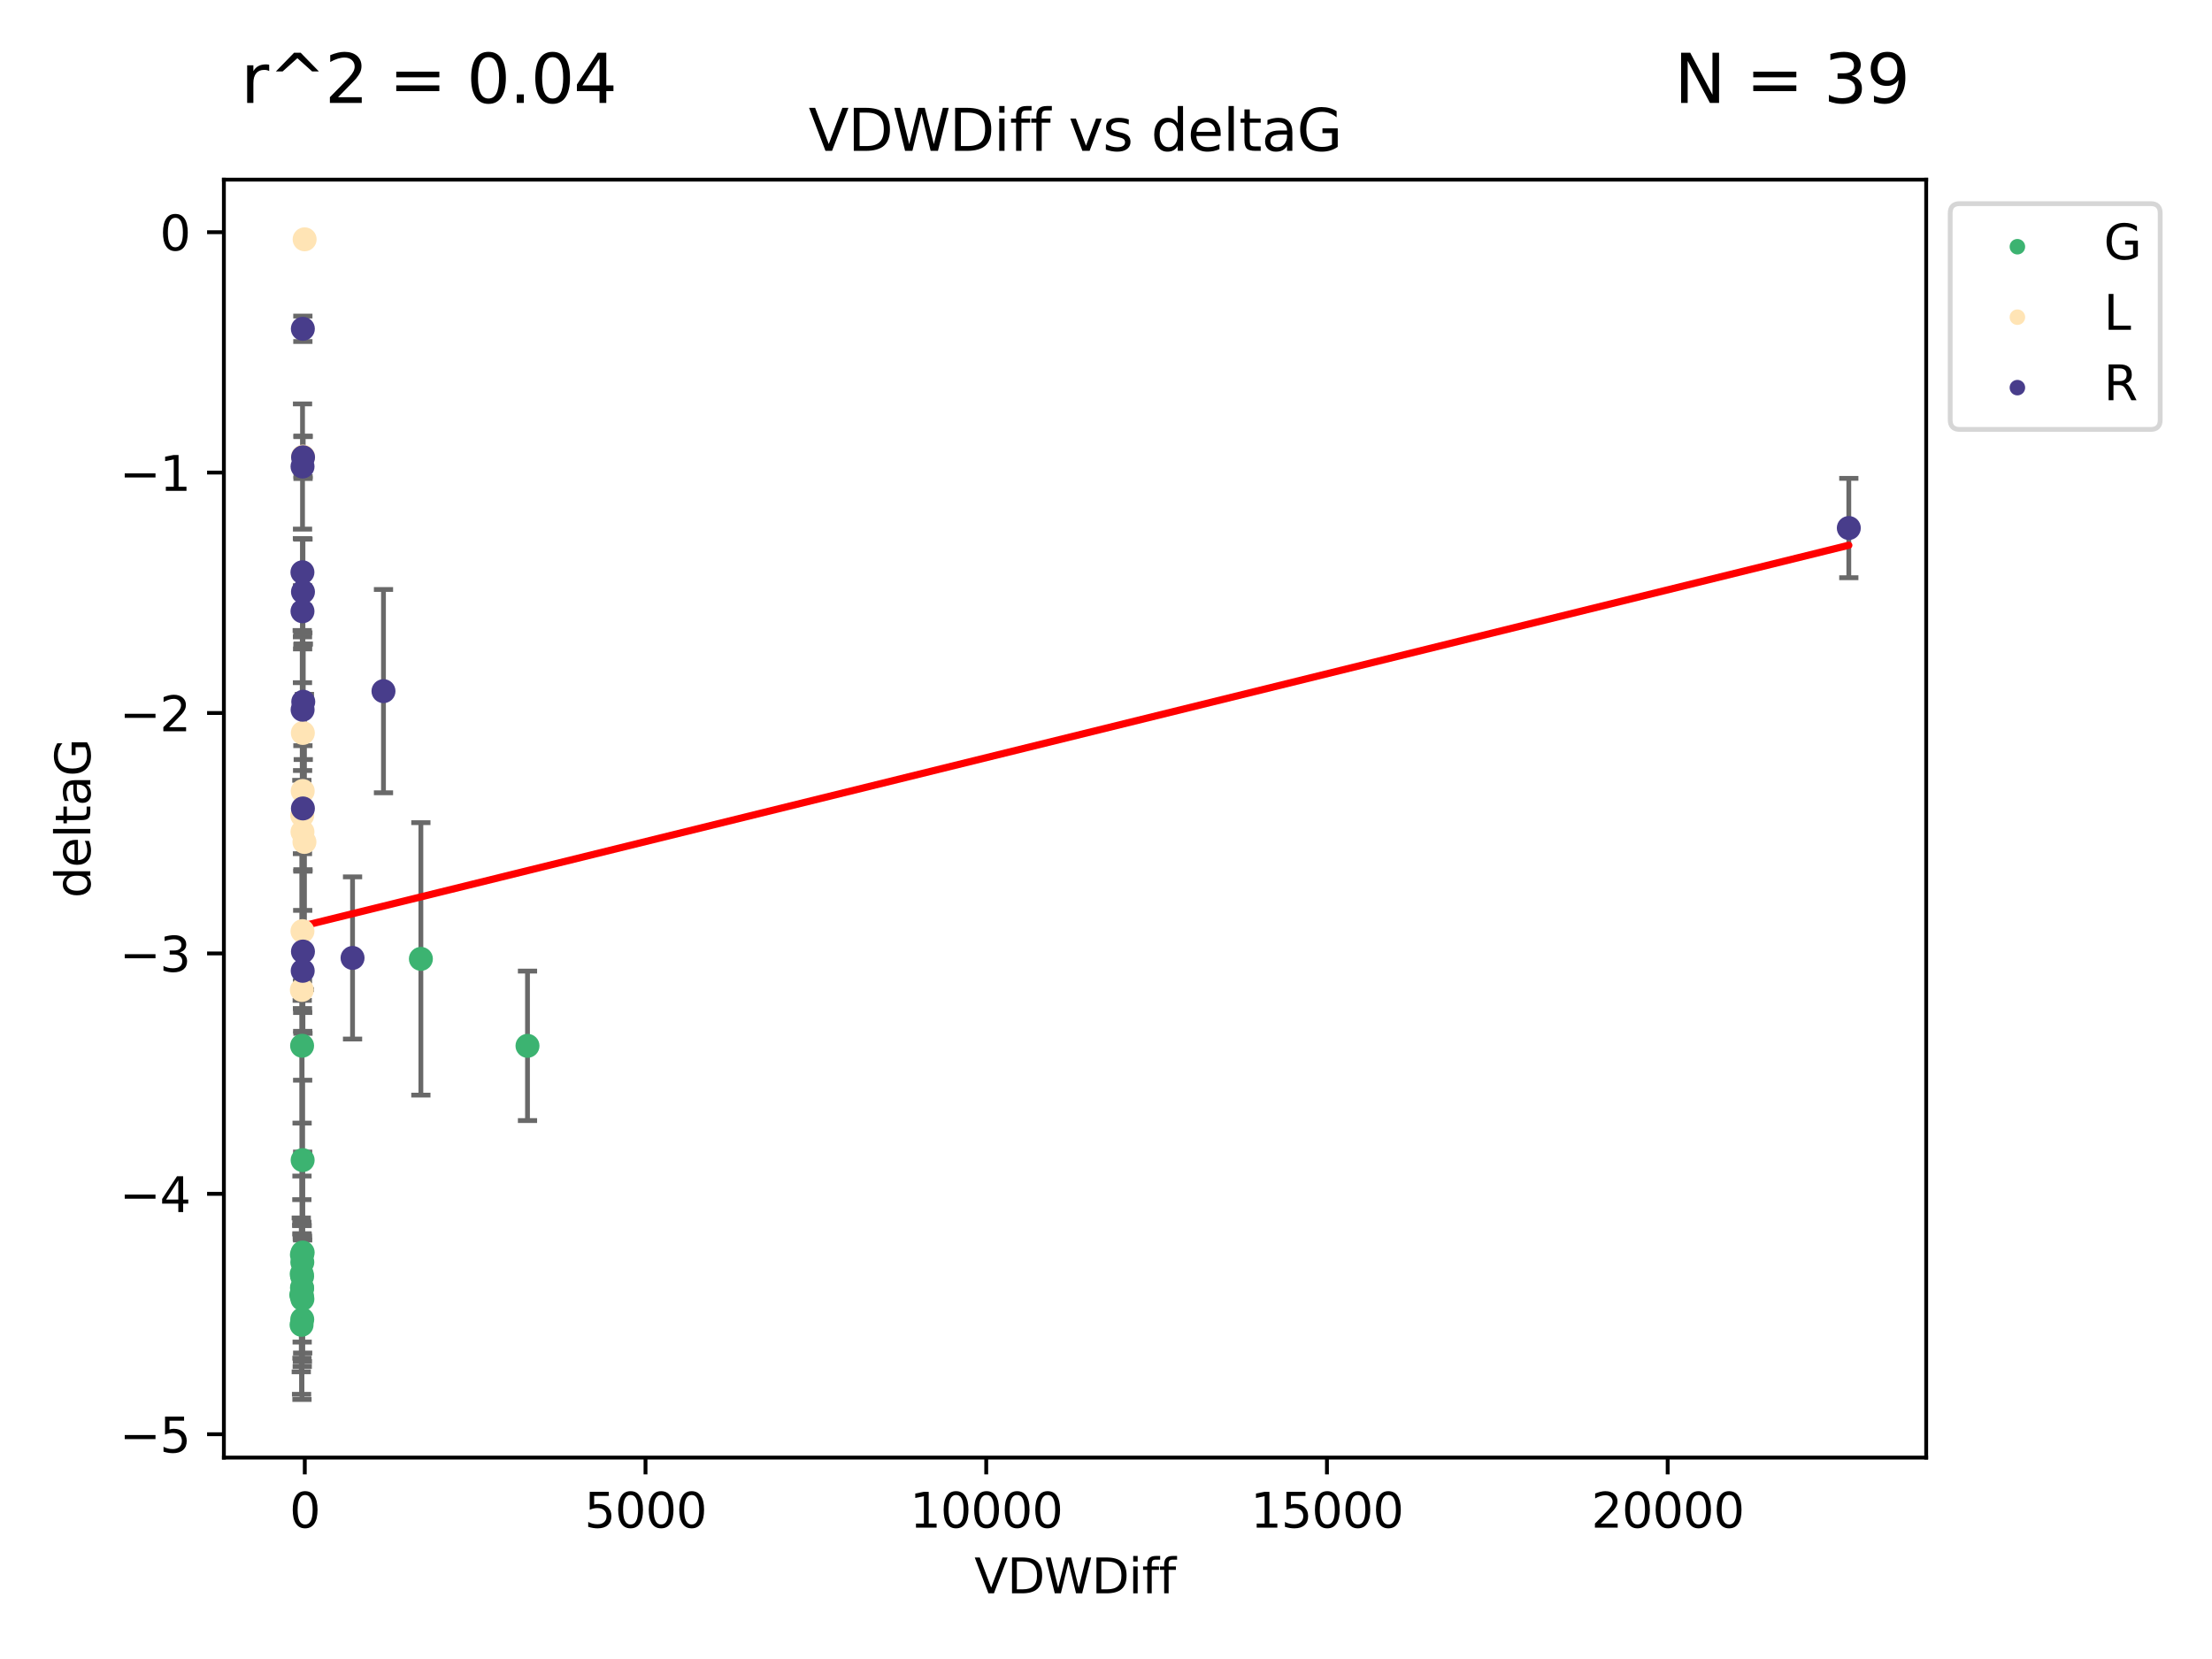 <?xml version="1.0" encoding="utf-8" standalone="no"?>
<!DOCTYPE svg PUBLIC "-//W3C//DTD SVG 1.1//EN"
  "http://www.w3.org/Graphics/SVG/1.1/DTD/svg11.dtd">
<svg xmlns:xlink="http://www.w3.org/1999/xlink" width="460.8pt" height="345.6pt" viewBox="0 0 460.8 345.6" xmlns="http://www.w3.org/2000/svg" version="1.1">
 <defs>
  <style type="text/css">*{stroke-linejoin: round; stroke-linecap: butt}</style>
 </defs>
 <g id="figure_1">
  <g id="patch_1">
   <path d="M 0 345.6 
L 460.8 345.6 
L 460.8 0 
L 0 0 
z
" style="fill: #ffffff"/>
  </g>
  <g id="axes_1">
   <g id="patch_2">
    <path d="M 46.64 303.64 
L 401.26 303.64 
L 401.26 37.423 
L 46.64 37.423 
z
" style="fill: #ffffff"/>
   </g>
   <g id="PathCollection_1">
    <defs>
     <path id="mf6051577f8" d="M 0 1.118 
C 0.297 1.118 0.581 1 0.791 0.791 
C 1 0.581 1.118 0.297 1.118 0 
C 1.118 -0.297 1 -0.581 0.791 -0.791 
C 0.581 -1 0.297 -1.118 0 -1.118 
C -0.297 -1.118 -0.581 -1 -0.791 -0.791 
C -1 -0.581 -1.118 -0.297 -1.118 0 
C -1.118 0.297 -1 0.581 -0.791 0.791 
C -0.581 1 -0.297 1.118 0 1.118 
z
" style="stroke: #3cb371"/>
    </defs>
    <g clip-path="url(#pb88ad252b6)">
     <use xlink:href="#mf6051577f8" x="62.978" y="262.942" style="fill: #3cb371; stroke: #3cb371"/>
     <use xlink:href="#mf6051577f8" x="62.759" y="269.745" style="fill: #3cb371; stroke: #3cb371"/>
     <use xlink:href="#mf6051577f8" x="62.964" y="274.853" style="fill: #3cb371; stroke: #3cb371"/>
     <use xlink:href="#mf6051577f8" x="62.892" y="261.386" style="fill: #3cb371; stroke: #3cb371"/>
     <use xlink:href="#mf6051577f8" x="62.82" y="275.983" style="fill: #3cb371; stroke: #3cb371"/>
     <use xlink:href="#mf6051577f8" x="62.938" y="265.875" style="fill: #3cb371; stroke: #3cb371"/>
     <use xlink:href="#mf6051577f8" x="62.932" y="217.848" style="fill: #3cb371; stroke: #3cb371"/>
     <use xlink:href="#mf6051577f8" x="109.888" y="217.867" style="fill: #3cb371; stroke: #3cb371"/>
     <use xlink:href="#mf6051577f8" x="62.903" y="269.963" style="fill: #3cb371; stroke: #3cb371"/>
     <use xlink:href="#mf6051577f8" x="62.907" y="268.265" style="fill: #3cb371; stroke: #3cb371"/>
     <use xlink:href="#mf6051577f8" x="62.849" y="265.39" style="fill: #3cb371; stroke: #3cb371"/>
     <use xlink:href="#mf6051577f8" x="62.946" y="268.376" style="fill: #3cb371; stroke: #3cb371"/>
     <use xlink:href="#mf6051577f8" x="62.995" y="270.602" style="fill: #3cb371; stroke: #3cb371"/>
     <use xlink:href="#mf6051577f8" x="63.051" y="260.927" style="fill: #3cb371; stroke: #3cb371"/>
     <use xlink:href="#mf6051577f8" x="63.046" y="241.672" style="fill: #3cb371; stroke: #3cb371"/>
     <use xlink:href="#mf6051577f8" x="87.677" y="199.751" style="fill: #3cb371; stroke: #3cb371"/>
    </g>
   </g>
   <g id="PathCollection_2">
    <defs>
     <path id="m0cbd81ec9c" d="M 0 1.118 
C 0.297 1.118 0.581 1 0.791 0.791 
C 1 0.581 1.118 0.297 1.118 0 
C 1.118 -0.297 1 -0.581 0.791 -0.791 
C 0.581 -1 0.297 -1.118 0 -1.118 
C -0.297 -1.118 -0.581 -1 -0.791 -0.791 
C -1 -0.581 -1.118 -0.297 -1.118 0 
C -1.118 0.297 -1 0.581 -0.791 0.791 
C -0.581 1 -0.297 1.118 0 1.118 
z
" style="stroke: #ffe4b5"/>
    </defs>
    <g clip-path="url(#pb88ad252b6)">
     <use xlink:href="#m0cbd81ec9c" x="63.46" y="49.855" style="fill: #ffe4b5; stroke: #ffe4b5"/>
     <use xlink:href="#m0cbd81ec9c" x="63.011" y="173.291" style="fill: #ffe4b5; stroke: #ffe4b5"/>
     <use xlink:href="#m0cbd81ec9c" x="63.421" y="175.393" style="fill: #ffe4b5; stroke: #ffe4b5"/>
     <use xlink:href="#m0cbd81ec9c" x="63.132" y="95.117" style="fill: #ffe4b5; stroke: #ffe4b5"/>
     <use xlink:href="#m0cbd81ec9c" x="62.96" y="169.87" style="fill: #ffe4b5; stroke: #ffe4b5"/>
     <use xlink:href="#m0cbd81ec9c" x="63.008" y="193.968" style="fill: #ffe4b5; stroke: #ffe4b5"/>
     <use xlink:href="#m0cbd81ec9c" x="63.059" y="164.783" style="fill: #ffe4b5; stroke: #ffe4b5"/>
     <use xlink:href="#m0cbd81ec9c" x="62.881" y="206.225" style="fill: #ffe4b5; stroke: #ffe4b5"/>
     <use xlink:href="#m0cbd81ec9c" x="63.088" y="152.689" style="fill: #ffe4b5; stroke: #ffe4b5"/>
    </g>
   </g>
   <g id="PathCollection_3">
    <defs>
     <path id="m4d816ff226" d="M 0 1.118 
C 0.297 1.118 0.581 1 0.791 0.791 
C 1 0.581 1.118 0.297 1.118 0 
C 1.118 -0.297 1 -0.581 0.791 -0.791 
C 0.581 -1 0.297 -1.118 0 -1.118 
C -0.297 -1.118 -0.581 -1 -0.791 -0.791 
C -1 -0.581 -1.118 -0.297 -1.118 0 
C -1.118 0.297 -1 0.581 -0.791 0.791 
C -0.581 1 -0.297 1.118 0 1.118 
z
" style="stroke: #483d8b"/>
    </defs>
    <g clip-path="url(#pb88ad252b6)">
     <use xlink:href="#m4d816ff226" x="63.09" y="68.494" style="fill: #483d8b; stroke: #483d8b"/>
     <use xlink:href="#m4d816ff226" x="73.443" y="199.557" style="fill: #483d8b; stroke: #483d8b"/>
     <use xlink:href="#m4d816ff226" x="63.002" y="119.211" style="fill: #483d8b; stroke: #483d8b"/>
     <use xlink:href="#m4d816ff226" x="385.141" y="109.996" style="fill: #483d8b; stroke: #483d8b"/>
     <use xlink:href="#m4d816ff226" x="63.038" y="147.849" style="fill: #483d8b; stroke: #483d8b"/>
     <use xlink:href="#m4d816ff226" x="63.11" y="198.223" style="fill: #483d8b; stroke: #483d8b"/>
     <use xlink:href="#m4d816ff226" x="63.013" y="127.338" style="fill: #483d8b; stroke: #483d8b"/>
     <use xlink:href="#m4d816ff226" x="63.1" y="168.413" style="fill: #483d8b; stroke: #483d8b"/>
     <use xlink:href="#m4d816ff226" x="63.022" y="97.185" style="fill: #483d8b; stroke: #483d8b"/>
     <use xlink:href="#m4d816ff226" x="63.131" y="95.262" style="fill: #483d8b; stroke: #483d8b"/>
     <use xlink:href="#m4d816ff226" x="63.114" y="123.289" style="fill: #483d8b; stroke: #483d8b"/>
     <use xlink:href="#m4d816ff226" x="63.175" y="146.187" style="fill: #483d8b; stroke: #483d8b"/>
     <use xlink:href="#m4d816ff226" x="79.887" y="143.976" style="fill: #483d8b; stroke: #483d8b"/>
     <use xlink:href="#m4d816ff226" x="63.058" y="202.239" style="fill: #483d8b; stroke: #483d8b"/>
    </g>
   </g>
   <g id="matplotlib.axis_1">
    <g id="xtick_1">
     <g id="line2d_1">
      <defs>
       <path id="mfb86e8e2de" d="M 0 0 
L 0 3.5 
" style="stroke: #000000; stroke-width: 0.8"/>
      </defs>
      <g>
       <use xlink:href="#mfb86e8e2de" x="63.492" y="303.64" style="stroke: #000000; stroke-width: 0.8"/>
      </g>
     </g>
     <g id="text_1">
      <!-- 0 -->
      <g transform="translate(60.31 318.238)scale(0.1 -0.1)">
       <defs>
        <path id="DejaVuSans-30" d="M 2034 4250 
Q 1547 4250 1301 3770 
Q 1056 3291 1056 2328 
Q 1056 1369 1301 889 
Q 1547 409 2034 409 
Q 2525 409 2770 889 
Q 3016 1369 3016 2328 
Q 3016 3291 2770 3770 
Q 2525 4250 2034 4250 
z
M 2034 4750 
Q 2819 4750 3233 4129 
Q 3647 3509 3647 2328 
Q 3647 1150 3233 529 
Q 2819 -91 2034 -91 
Q 1250 -91 836 529 
Q 422 1150 422 2328 
Q 422 3509 836 4129 
Q 1250 4750 2034 4750 
z
" transform="scale(0.016)"/>
       </defs>
       <use xlink:href="#DejaVuSans-30"/>
      </g>
     </g>
    </g>
    <g id="xtick_2">
     <g id="line2d_2">
      <g>
       <use xlink:href="#mfb86e8e2de" x="134.471" y="303.64" style="stroke: #000000; stroke-width: 0.8"/>
      </g>
     </g>
     <g id="text_2">
      <!-- 5000 -->
      <g transform="translate(121.746 318.238)scale(0.1 -0.1)">
       <defs>
        <path id="DejaVuSans-35" d="M 691 4666 
L 3169 4666 
L 3169 4134 
L 1269 4134 
L 1269 2991 
Q 1406 3038 1543 3061 
Q 1681 3084 1819 3084 
Q 2600 3084 3056 2656 
Q 3513 2228 3513 1497 
Q 3513 744 3044 326 
Q 2575 -91 1722 -91 
Q 1428 -91 1123 -41 
Q 819 9 494 109 
L 494 744 
Q 775 591 1075 516 
Q 1375 441 1709 441 
Q 2250 441 2565 725 
Q 2881 1009 2881 1497 
Q 2881 1984 2565 2268 
Q 2250 2553 1709 2553 
Q 1456 2553 1204 2497 
Q 953 2441 691 2322 
L 691 4666 
z
" transform="scale(0.016)"/>
       </defs>
       <use xlink:href="#DejaVuSans-35"/>
       <use xlink:href="#DejaVuSans-30" x="63.623"/>
       <use xlink:href="#DejaVuSans-30" x="127.246"/>
       <use xlink:href="#DejaVuSans-30" x="190.869"/>
      </g>
     </g>
    </g>
    <g id="xtick_3">
     <g id="line2d_3">
      <g>
       <use xlink:href="#mfb86e8e2de" x="205.45" y="303.64" style="stroke: #000000; stroke-width: 0.8"/>
      </g>
     </g>
     <g id="text_3">
      <!-- 10000 -->
      <g transform="translate(189.544 318.238)scale(0.1 -0.1)">
       <defs>
        <path id="DejaVuSans-31" d="M 794 531 
L 1825 531 
L 1825 4091 
L 703 3866 
L 703 4441 
L 1819 4666 
L 2450 4666 
L 2450 531 
L 3481 531 
L 3481 0 
L 794 0 
L 794 531 
z
" transform="scale(0.016)"/>
       </defs>
       <use xlink:href="#DejaVuSans-31"/>
       <use xlink:href="#DejaVuSans-30" x="63.623"/>
       <use xlink:href="#DejaVuSans-30" x="127.246"/>
       <use xlink:href="#DejaVuSans-30" x="190.869"/>
       <use xlink:href="#DejaVuSans-30" x="254.492"/>
      </g>
     </g>
    </g>
    <g id="xtick_4">
     <g id="line2d_4">
      <g>
       <use xlink:href="#mfb86e8e2de" x="276.429" y="303.64" style="stroke: #000000; stroke-width: 0.8"/>
      </g>
     </g>
     <g id="text_4">
      <!-- 15000 -->
      <g transform="translate(260.523 318.238)scale(0.1 -0.1)">
       <use xlink:href="#DejaVuSans-31"/>
       <use xlink:href="#DejaVuSans-35" x="63.623"/>
       <use xlink:href="#DejaVuSans-30" x="127.246"/>
       <use xlink:href="#DejaVuSans-30" x="190.869"/>
       <use xlink:href="#DejaVuSans-30" x="254.492"/>
      </g>
     </g>
    </g>
    <g id="xtick_5">
     <g id="line2d_5">
      <g>
       <use xlink:href="#mfb86e8e2de" x="347.409" y="303.64" style="stroke: #000000; stroke-width: 0.8"/>
      </g>
     </g>
     <g id="text_5">
      <!-- 20000 -->
      <g transform="translate(331.502 318.238)scale(0.1 -0.1)">
       <defs>
        <path id="DejaVuSans-32" d="M 1228 531 
L 3431 531 
L 3431 0 
L 469 0 
L 469 531 
Q 828 903 1448 1529 
Q 2069 2156 2228 2338 
Q 2531 2678 2651 2914 
Q 2772 3150 2772 3378 
Q 2772 3750 2511 3984 
Q 2250 4219 1831 4219 
Q 1534 4219 1204 4116 
Q 875 4013 500 3803 
L 500 4441 
Q 881 4594 1212 4672 
Q 1544 4750 1819 4750 
Q 2544 4750 2975 4387 
Q 3406 4025 3406 3419 
Q 3406 3131 3298 2873 
Q 3191 2616 2906 2266 
Q 2828 2175 2409 1742 
Q 1991 1309 1228 531 
z
" transform="scale(0.016)"/>
       </defs>
       <use xlink:href="#DejaVuSans-32"/>
       <use xlink:href="#DejaVuSans-30" x="63.623"/>
       <use xlink:href="#DejaVuSans-30" x="127.246"/>
       <use xlink:href="#DejaVuSans-30" x="190.869"/>
       <use xlink:href="#DejaVuSans-30" x="254.492"/>
      </g>
     </g>
    </g>
    <g id="text_6">
     <!-- VDWDiff -->
     <g transform="translate(202.977 331.917)scale(0.1 -0.1)">
      <defs>
       <path id="DejaVuSans-56" d="M 1831 0 
L 50 4666 
L 709 4666 
L 2188 738 
L 3669 4666 
L 4325 4666 
L 2547 0 
L 1831 0 
z
" transform="scale(0.016)"/>
       <path id="DejaVuSans-44" d="M 1259 4147 
L 1259 519 
L 2022 519 
Q 2988 519 3436 956 
Q 3884 1394 3884 2338 
Q 3884 3275 3436 3711 
Q 2988 4147 2022 4147 
L 1259 4147 
z
M 628 4666 
L 1925 4666 
Q 3281 4666 3915 4102 
Q 4550 3538 4550 2338 
Q 4550 1131 3912 565 
Q 3275 0 1925 0 
L 628 0 
L 628 4666 
z
" transform="scale(0.016)"/>
       <path id="DejaVuSans-57" d="M 213 4666 
L 850 4666 
L 1831 722 
L 2809 4666 
L 3519 4666 
L 4500 722 
L 5478 4666 
L 6119 4666 
L 4947 0 
L 4153 0 
L 3169 4050 
L 2175 0 
L 1381 0 
L 213 4666 
z
" transform="scale(0.016)"/>
       <path id="DejaVuSans-69" d="M 603 3500 
L 1178 3500 
L 1178 0 
L 603 0 
L 603 3500 
z
M 603 4863 
L 1178 4863 
L 1178 4134 
L 603 4134 
L 603 4863 
z
" transform="scale(0.016)"/>
       <path id="DejaVuSans-66" d="M 2375 4863 
L 2375 4384 
L 1825 4384 
Q 1516 4384 1395 4259 
Q 1275 4134 1275 3809 
L 1275 3500 
L 2222 3500 
L 2222 3053 
L 1275 3053 
L 1275 0 
L 697 0 
L 697 3053 
L 147 3053 
L 147 3500 
L 697 3500 
L 697 3744 
Q 697 4328 969 4595 
Q 1241 4863 1831 4863 
L 2375 4863 
z
" transform="scale(0.016)"/>
      </defs>
      <use xlink:href="#DejaVuSans-56"/>
      <use xlink:href="#DejaVuSans-44" x="68.408"/>
      <use xlink:href="#DejaVuSans-57" x="145.41"/>
      <use xlink:href="#DejaVuSans-44" x="244.287"/>
      <use xlink:href="#DejaVuSans-69" x="321.289"/>
      <use xlink:href="#DejaVuSans-66" x="349.072"/>
      <use xlink:href="#DejaVuSans-66" x="384.277"/>
     </g>
    </g>
   </g>
   <g id="matplotlib.axis_2">
    <g id="ytick_1">
     <g id="line2d_6">
      <defs>
       <path id="mb06d34b940" d="M 0 0 
L -3.5 0 
" style="stroke: #000000; stroke-width: 0.8"/>
      </defs>
      <g>
       <use xlink:href="#mb06d34b940" x="46.64" y="298.778" style="stroke: #000000; stroke-width: 0.8"/>
      </g>
     </g>
     <g id="text_7">
      <!-- −5 -->
      <g transform="translate(24.898 302.577)scale(0.1 -0.1)">
       <defs>
        <path id="DejaVuSans-2212" d="M 678 2272 
L 4684 2272 
L 4684 1741 
L 678 1741 
L 678 2272 
z
" transform="scale(0.016)"/>
       </defs>
       <use xlink:href="#DejaVuSans-2212"/>
       <use xlink:href="#DejaVuSans-35" x="83.789"/>
      </g>
     </g>
    </g>
    <g id="ytick_2">
     <g id="line2d_7">
      <g>
       <use xlink:href="#mb06d34b940" x="46.64" y="248.696" style="stroke: #000000; stroke-width: 0.8"/>
      </g>
     </g>
     <g id="text_8">
      <!-- −4 -->
      <g transform="translate(24.898 252.495)scale(0.1 -0.1)">
       <defs>
        <path id="DejaVuSans-34" d="M 2419 4116 
L 825 1625 
L 2419 1625 
L 2419 4116 
z
M 2253 4666 
L 3047 4666 
L 3047 1625 
L 3713 1625 
L 3713 1100 
L 3047 1100 
L 3047 0 
L 2419 0 
L 2419 1100 
L 313 1100 
L 313 1709 
L 2253 4666 
z
" transform="scale(0.016)"/>
       </defs>
       <use xlink:href="#DejaVuSans-2212"/>
       <use xlink:href="#DejaVuSans-34" x="83.789"/>
      </g>
     </g>
    </g>
    <g id="ytick_3">
     <g id="line2d_8">
      <g>
       <use xlink:href="#mb06d34b940" x="46.64" y="198.614" style="stroke: #000000; stroke-width: 0.8"/>
      </g>
     </g>
     <g id="text_9">
      <!-- −3 -->
      <g transform="translate(24.898 202.413)scale(0.1 -0.1)">
       <defs>
        <path id="DejaVuSans-33" d="M 2597 2516 
Q 3050 2419 3304 2112 
Q 3559 1806 3559 1356 
Q 3559 666 3084 287 
Q 2609 -91 1734 -91 
Q 1441 -91 1130 -33 
Q 819 25 488 141 
L 488 750 
Q 750 597 1062 519 
Q 1375 441 1716 441 
Q 2309 441 2620 675 
Q 2931 909 2931 1356 
Q 2931 1769 2642 2001 
Q 2353 2234 1838 2234 
L 1294 2234 
L 1294 2753 
L 1863 2753 
Q 2328 2753 2575 2939 
Q 2822 3125 2822 3475 
Q 2822 3834 2567 4026 
Q 2313 4219 1838 4219 
Q 1578 4219 1281 4162 
Q 984 4106 628 3988 
L 628 4550 
Q 988 4650 1302 4700 
Q 1616 4750 1894 4750 
Q 2613 4750 3031 4423 
Q 3450 4097 3450 3541 
Q 3450 3153 3228 2886 
Q 3006 2619 2597 2516 
z
" transform="scale(0.016)"/>
       </defs>
       <use xlink:href="#DejaVuSans-2212"/>
       <use xlink:href="#DejaVuSans-33" x="83.789"/>
      </g>
     </g>
    </g>
    <g id="ytick_4">
     <g id="line2d_9">
      <g>
       <use xlink:href="#mb06d34b940" x="46.64" y="148.532" style="stroke: #000000; stroke-width: 0.8"/>
      </g>
     </g>
     <g id="text_10">
      <!-- −2 -->
      <g transform="translate(24.898 152.331)scale(0.1 -0.1)">
       <use xlink:href="#DejaVuSans-2212"/>
       <use xlink:href="#DejaVuSans-32" x="83.789"/>
      </g>
     </g>
    </g>
    <g id="ytick_5">
     <g id="line2d_10">
      <g>
       <use xlink:href="#mb06d34b940" x="46.64" y="98.45" style="stroke: #000000; stroke-width: 0.8"/>
      </g>
     </g>
     <g id="text_11">
      <!-- −1 -->
      <g transform="translate(24.898 102.25)scale(0.1 -0.1)">
       <use xlink:href="#DejaVuSans-2212"/>
       <use xlink:href="#DejaVuSans-31" x="83.789"/>
      </g>
     </g>
    </g>
    <g id="ytick_6">
     <g id="line2d_11">
      <g>
       <use xlink:href="#mb06d34b940" x="46.64" y="48.369" style="stroke: #000000; stroke-width: 0.8"/>
      </g>
     </g>
     <g id="text_12">
      <!-- 0 -->
      <g transform="translate(33.278 52.168)scale(0.1 -0.1)">
       <use xlink:href="#DejaVuSans-30"/>
      </g>
     </g>
    </g>
    <g id="text_13">
     <!-- deltaG -->
     <g transform="translate(18.818 187.07)rotate(-90)scale(0.1 -0.1)">
      <defs>
       <path id="DejaVuSans-64" d="M 2906 2969 
L 2906 4863 
L 3481 4863 
L 3481 0 
L 2906 0 
L 2906 525 
Q 2725 213 2448 61 
Q 2172 -91 1784 -91 
Q 1150 -91 751 415 
Q 353 922 353 1747 
Q 353 2572 751 3078 
Q 1150 3584 1784 3584 
Q 2172 3584 2448 3432 
Q 2725 3281 2906 2969 
z
M 947 1747 
Q 947 1113 1208 752 
Q 1469 391 1925 391 
Q 2381 391 2643 752 
Q 2906 1113 2906 1747 
Q 2906 2381 2643 2742 
Q 2381 3103 1925 3103 
Q 1469 3103 1208 2742 
Q 947 2381 947 1747 
z
" transform="scale(0.016)"/>
       <path id="DejaVuSans-65" d="M 3597 1894 
L 3597 1613 
L 953 1613 
Q 991 1019 1311 708 
Q 1631 397 2203 397 
Q 2534 397 2845 478 
Q 3156 559 3463 722 
L 3463 178 
Q 3153 47 2828 -22 
Q 2503 -91 2169 -91 
Q 1331 -91 842 396 
Q 353 884 353 1716 
Q 353 2575 817 3079 
Q 1281 3584 2069 3584 
Q 2775 3584 3186 3129 
Q 3597 2675 3597 1894 
z
M 3022 2063 
Q 3016 2534 2758 2815 
Q 2500 3097 2075 3097 
Q 1594 3097 1305 2825 
Q 1016 2553 972 2059 
L 3022 2063 
z
" transform="scale(0.016)"/>
       <path id="DejaVuSans-6c" d="M 603 4863 
L 1178 4863 
L 1178 0 
L 603 0 
L 603 4863 
z
" transform="scale(0.016)"/>
       <path id="DejaVuSans-74" d="M 1172 4494 
L 1172 3500 
L 2356 3500 
L 2356 3053 
L 1172 3053 
L 1172 1153 
Q 1172 725 1289 603 
Q 1406 481 1766 481 
L 2356 481 
L 2356 0 
L 1766 0 
Q 1100 0 847 248 
Q 594 497 594 1153 
L 594 3053 
L 172 3053 
L 172 3500 
L 594 3500 
L 594 4494 
L 1172 4494 
z
" transform="scale(0.016)"/>
       <path id="DejaVuSans-61" d="M 2194 1759 
Q 1497 1759 1228 1600 
Q 959 1441 959 1056 
Q 959 750 1161 570 
Q 1363 391 1709 391 
Q 2188 391 2477 730 
Q 2766 1069 2766 1631 
L 2766 1759 
L 2194 1759 
z
M 3341 1997 
L 3341 0 
L 2766 0 
L 2766 531 
Q 2569 213 2275 61 
Q 1981 -91 1556 -91 
Q 1019 -91 701 211 
Q 384 513 384 1019 
Q 384 1609 779 1909 
Q 1175 2209 1959 2209 
L 2766 2209 
L 2766 2266 
Q 2766 2663 2505 2880 
Q 2244 3097 1772 3097 
Q 1472 3097 1187 3025 
Q 903 2953 641 2809 
L 641 3341 
Q 956 3463 1253 3523 
Q 1550 3584 1831 3584 
Q 2591 3584 2966 3190 
Q 3341 2797 3341 1997 
z
" transform="scale(0.016)"/>
       <path id="DejaVuSans-47" d="M 3809 666 
L 3809 1919 
L 2778 1919 
L 2778 2438 
L 4434 2438 
L 4434 434 
Q 4069 175 3628 42 
Q 3188 -91 2688 -91 
Q 1594 -91 976 548 
Q 359 1188 359 2328 
Q 359 3472 976 4111 
Q 1594 4750 2688 4750 
Q 3144 4750 3555 4637 
Q 3966 4525 4313 4306 
L 4313 3634 
Q 3963 3931 3569 4081 
Q 3175 4231 2741 4231 
Q 1884 4231 1454 3753 
Q 1025 3275 1025 2328 
Q 1025 1384 1454 906 
Q 1884 428 2741 428 
Q 3075 428 3337 486 
Q 3600 544 3809 666 
z
" transform="scale(0.016)"/>
      </defs>
      <use xlink:href="#DejaVuSans-64"/>
      <use xlink:href="#DejaVuSans-65" x="63.477"/>
      <use xlink:href="#DejaVuSans-6c" x="125"/>
      <use xlink:href="#DejaVuSans-74" x="152.783"/>
      <use xlink:href="#DejaVuSans-61" x="191.992"/>
      <use xlink:href="#DejaVuSans-47" x="253.271"/>
     </g>
    </g>
   </g>
   <g id="LineCollection_1">
    <path d="M 62.978 267.803 
L 62.978 258.081 
" clip-path="url(#pb88ad252b6)" style="fill: none; stroke: #696969"/>
    <path d="M 62.759 285.772 
L 62.759 253.717 
" clip-path="url(#pb88ad252b6)" style="fill: none; stroke: #696969"/>
    <path d="M 62.964 284.671 
L 62.964 265.034 
" clip-path="url(#pb88ad252b6)" style="fill: none; stroke: #696969"/>
    <path d="M 62.892 268.159 
L 62.892 254.612 
" clip-path="url(#pb88ad252b6)" style="fill: none; stroke: #696969"/>
    <path d="M 62.82 290.457 
L 62.82 261.508 
" clip-path="url(#pb88ad252b6)" style="fill: none; stroke: #696969"/>
    <path d="M 62.938 276.451 
L 62.938 255.298 
" clip-path="url(#pb88ad252b6)" style="fill: none; stroke: #696969"/>
    <path d="M 62.932 233.957 
L 62.932 201.738 
" clip-path="url(#pb88ad252b6)" style="fill: none; stroke: #696969"/>
    <path d="M 109.888 233.436 
L 109.888 202.299 
" clip-path="url(#pb88ad252b6)" style="fill: none; stroke: #696969"/>
    <path d="M 62.903 282.931 
L 62.903 256.995 
" clip-path="url(#pb88ad252b6)" style="fill: none; stroke: #696969"/>
    <path d="M 62.907 291.539 
L 62.907 244.991 
" clip-path="url(#pb88ad252b6)" style="fill: none; stroke: #696969"/>
    <path d="M 62.849 275.488 
L 62.849 255.291 
" clip-path="url(#pb88ad252b6)" style="fill: none; stroke: #696969"/>
    <path d="M 62.946 279.577 
L 62.946 257.175 
" clip-path="url(#pb88ad252b6)" style="fill: none; stroke: #696969"/>
    <path d="M 62.995 283.639 
L 62.995 257.565 
" clip-path="url(#pb88ad252b6)" style="fill: none; stroke: #696969"/>
    <path d="M 63.051 281.863 
L 63.051 239.991 
" clip-path="url(#pb88ad252b6)" style="fill: none; stroke: #696969"/>
    <path d="M 63.046 258.324 
L 63.046 225.021 
" clip-path="url(#pb88ad252b6)" style="fill: none; stroke: #696969"/>
    <path d="M 87.677 228.129 
L 87.677 171.374 
" clip-path="url(#pb88ad252b6)" style="fill: none; stroke: #696969"/>
   </g>
   <g id="line2d_12">
    <defs>
     <path id="mb464ae96d4" d="M 2 0 
L -2 -0 
" style="stroke: #696969"/>
    </defs>
    <g clip-path="url(#pb88ad252b6)">
     <use xlink:href="#mb464ae96d4" x="62.978" y="267.803" style="fill: #696969; stroke: #696969"/>
     <use xlink:href="#mb464ae96d4" x="62.759" y="285.772" style="fill: #696969; stroke: #696969"/>
     <use xlink:href="#mb464ae96d4" x="62.964" y="284.671" style="fill: #696969; stroke: #696969"/>
     <use xlink:href="#mb464ae96d4" x="62.892" y="268.159" style="fill: #696969; stroke: #696969"/>
     <use xlink:href="#mb464ae96d4" x="62.82" y="290.457" style="fill: #696969; stroke: #696969"/>
     <use xlink:href="#mb464ae96d4" x="62.938" y="276.451" style="fill: #696969; stroke: #696969"/>
     <use xlink:href="#mb464ae96d4" x="62.932" y="233.957" style="fill: #696969; stroke: #696969"/>
     <use xlink:href="#mb464ae96d4" x="109.888" y="233.436" style="fill: #696969; stroke: #696969"/>
     <use xlink:href="#mb464ae96d4" x="62.903" y="282.931" style="fill: #696969; stroke: #696969"/>
     <use xlink:href="#mb464ae96d4" x="62.907" y="291.539" style="fill: #696969; stroke: #696969"/>
     <use xlink:href="#mb464ae96d4" x="62.849" y="275.488" style="fill: #696969; stroke: #696969"/>
     <use xlink:href="#mb464ae96d4" x="62.946" y="279.577" style="fill: #696969; stroke: #696969"/>
     <use xlink:href="#mb464ae96d4" x="62.995" y="283.639" style="fill: #696969; stroke: #696969"/>
     <use xlink:href="#mb464ae96d4" x="63.051" y="281.863" style="fill: #696969; stroke: #696969"/>
     <use xlink:href="#mb464ae96d4" x="63.046" y="258.324" style="fill: #696969; stroke: #696969"/>
     <use xlink:href="#mb464ae96d4" x="87.677" y="228.129" style="fill: #696969; stroke: #696969"/>
    </g>
   </g>
   <g id="line2d_13">
    <g clip-path="url(#pb88ad252b6)">
     <use xlink:href="#mb464ae96d4" x="62.978" y="258.081" style="fill: #696969; stroke: #696969"/>
     <use xlink:href="#mb464ae96d4" x="62.759" y="253.717" style="fill: #696969; stroke: #696969"/>
     <use xlink:href="#mb464ae96d4" x="62.964" y="265.034" style="fill: #696969; stroke: #696969"/>
     <use xlink:href="#mb464ae96d4" x="62.892" y="254.612" style="fill: #696969; stroke: #696969"/>
     <use xlink:href="#mb464ae96d4" x="62.82" y="261.508" style="fill: #696969; stroke: #696969"/>
     <use xlink:href="#mb464ae96d4" x="62.938" y="255.298" style="fill: #696969; stroke: #696969"/>
     <use xlink:href="#mb464ae96d4" x="62.932" y="201.738" style="fill: #696969; stroke: #696969"/>
     <use xlink:href="#mb464ae96d4" x="109.888" y="202.299" style="fill: #696969; stroke: #696969"/>
     <use xlink:href="#mb464ae96d4" x="62.903" y="256.995" style="fill: #696969; stroke: #696969"/>
     <use xlink:href="#mb464ae96d4" x="62.907" y="244.991" style="fill: #696969; stroke: #696969"/>
     <use xlink:href="#mb464ae96d4" x="62.849" y="255.291" style="fill: #696969; stroke: #696969"/>
     <use xlink:href="#mb464ae96d4" x="62.946" y="257.175" style="fill: #696969; stroke: #696969"/>
     <use xlink:href="#mb464ae96d4" x="62.995" y="257.565" style="fill: #696969; stroke: #696969"/>
     <use xlink:href="#mb464ae96d4" x="63.051" y="239.991" style="fill: #696969; stroke: #696969"/>
     <use xlink:href="#mb464ae96d4" x="63.046" y="225.021" style="fill: #696969; stroke: #696969"/>
     <use xlink:href="#mb464ae96d4" x="87.677" y="171.374" style="fill: #696969; stroke: #696969"/>
    </g>
   </g>
   <g id="LineCollection_2">
    <path d="M 63.46 50.186 
L 63.46 49.524 
" clip-path="url(#pb88ad252b6)" style="fill: none; stroke: #696969"/>
    <path d="M 63.011 204.364 
L 63.011 142.217 
" clip-path="url(#pb88ad252b6)" style="fill: none; stroke: #696969"/>
    <path d="M 63.421 206.152 
L 63.421 144.634 
" clip-path="url(#pb88ad252b6)" style="fill: none; stroke: #696969"/>
    <path d="M 63.132 99.269 
L 63.132 90.965 
" clip-path="url(#pb88ad252b6)" style="fill: none; stroke: #696969"/>
    <path d="M 62.96 208.396 
L 62.96 131.345 
" clip-path="url(#pb88ad252b6)" style="fill: none; stroke: #696969"/>
    <path d="M 63.008 210.1 
L 63.008 177.837 
" clip-path="url(#pb88ad252b6)" style="fill: none; stroke: #696969"/>
    <path d="M 63.059 210.928 
L 63.059 118.638 
" clip-path="url(#pb88ad252b6)" style="fill: none; stroke: #696969"/>
    <path d="M 62.881 249.903 
L 62.881 162.548 
" clip-path="url(#pb88ad252b6)" style="fill: none; stroke: #696969"/>
    <path d="M 63.088 173.561 
L 63.088 131.817 
" clip-path="url(#pb88ad252b6)" style="fill: none; stroke: #696969"/>
   </g>
   <g id="line2d_14">
    <g clip-path="url(#pb88ad252b6)">
     <use xlink:href="#mb464ae96d4" x="63.46" y="50.186" style="fill: #696969; stroke: #696969"/>
     <use xlink:href="#mb464ae96d4" x="63.011" y="204.364" style="fill: #696969; stroke: #696969"/>
     <use xlink:href="#mb464ae96d4" x="63.421" y="206.152" style="fill: #696969; stroke: #696969"/>
     <use xlink:href="#mb464ae96d4" x="63.132" y="99.269" style="fill: #696969; stroke: #696969"/>
     <use xlink:href="#mb464ae96d4" x="62.96" y="208.396" style="fill: #696969; stroke: #696969"/>
     <use xlink:href="#mb464ae96d4" x="63.008" y="210.1" style="fill: #696969; stroke: #696969"/>
     <use xlink:href="#mb464ae96d4" x="63.059" y="210.928" style="fill: #696969; stroke: #696969"/>
     <use xlink:href="#mb464ae96d4" x="62.881" y="249.903" style="fill: #696969; stroke: #696969"/>
     <use xlink:href="#mb464ae96d4" x="63.088" y="173.561" style="fill: #696969; stroke: #696969"/>
    </g>
   </g>
   <g id="line2d_15">
    <g clip-path="url(#pb88ad252b6)">
     <use xlink:href="#mb464ae96d4" x="63.46" y="49.524" style="fill: #696969; stroke: #696969"/>
     <use xlink:href="#mb464ae96d4" x="63.011" y="142.217" style="fill: #696969; stroke: #696969"/>
     <use xlink:href="#mb464ae96d4" x="63.421" y="144.634" style="fill: #696969; stroke: #696969"/>
     <use xlink:href="#mb464ae96d4" x="63.132" y="90.965" style="fill: #696969; stroke: #696969"/>
     <use xlink:href="#mb464ae96d4" x="62.96" y="131.345" style="fill: #696969; stroke: #696969"/>
     <use xlink:href="#mb464ae96d4" x="63.008" y="177.837" style="fill: #696969; stroke: #696969"/>
     <use xlink:href="#mb464ae96d4" x="63.059" y="118.638" style="fill: #696969; stroke: #696969"/>
     <use xlink:href="#mb464ae96d4" x="62.881" y="162.548" style="fill: #696969; stroke: #696969"/>
     <use xlink:href="#mb464ae96d4" x="63.088" y="131.817" style="fill: #696969; stroke: #696969"/>
    </g>
   </g>
   <g id="LineCollection_3">
    <path d="M 63.09 71.145 
L 63.09 65.843 
" clip-path="url(#pb88ad252b6)" style="fill: none; stroke: #696969"/>
    <path d="M 73.443 216.45 
L 73.443 182.663 
" clip-path="url(#pb88ad252b6)" style="fill: none; stroke: #696969"/>
    <path d="M 63.002 126.241 
L 63.002 112.182 
" clip-path="url(#pb88ad252b6)" style="fill: none; stroke: #696969"/>
    <path d="M 385.141 120.347 
L 385.141 99.646 
" clip-path="url(#pb88ad252b6)" style="fill: none; stroke: #696969"/>
    <path d="M 63.038 160.512 
L 63.038 135.186 
" clip-path="url(#pb88ad252b6)" style="fill: none; stroke: #696969"/>
    <path d="M 63.11 215.27 
L 63.11 181.175 
" clip-path="url(#pb88ad252b6)" style="fill: none; stroke: #696969"/>
    <path d="M 63.013 132.669 
L 63.013 122.007 
" clip-path="url(#pb88ad252b6)" style="fill: none; stroke: #696969"/>
    <path d="M 63.1 181.487 
L 63.1 155.339 
" clip-path="url(#pb88ad252b6)" style="fill: none; stroke: #696969"/>
    <path d="M 63.022 110.224 
L 63.022 84.145 
" clip-path="url(#pb88ad252b6)" style="fill: none; stroke: #696969"/>
    <path d="M 63.131 99.684 
L 63.131 90.84 
" clip-path="url(#pb88ad252b6)" style="fill: none; stroke: #696969"/>
    <path d="M 63.114 134.264 
L 63.114 112.314 
" clip-path="url(#pb88ad252b6)" style="fill: none; stroke: #696969"/>
    <path d="M 63.175 158.228 
L 63.175 134.147 
" clip-path="url(#pb88ad252b6)" style="fill: none; stroke: #696969"/>
    <path d="M 79.887 165.15 
L 79.887 122.802 
" clip-path="url(#pb88ad252b6)" style="fill: none; stroke: #696969"/>
    <path d="M 63.058 214.834 
L 63.058 189.645 
" clip-path="url(#pb88ad252b6)" style="fill: none; stroke: #696969"/>
   </g>
   <g id="line2d_16">
    <g clip-path="url(#pb88ad252b6)">
     <use xlink:href="#mb464ae96d4" x="63.09" y="71.145" style="fill: #696969; stroke: #696969"/>
     <use xlink:href="#mb464ae96d4" x="73.443" y="216.45" style="fill: #696969; stroke: #696969"/>
     <use xlink:href="#mb464ae96d4" x="63.002" y="126.241" style="fill: #696969; stroke: #696969"/>
     <use xlink:href="#mb464ae96d4" x="385.141" y="120.347" style="fill: #696969; stroke: #696969"/>
     <use xlink:href="#mb464ae96d4" x="63.038" y="160.512" style="fill: #696969; stroke: #696969"/>
     <use xlink:href="#mb464ae96d4" x="63.11" y="215.27" style="fill: #696969; stroke: #696969"/>
     <use xlink:href="#mb464ae96d4" x="63.013" y="132.669" style="fill: #696969; stroke: #696969"/>
     <use xlink:href="#mb464ae96d4" x="63.1" y="181.487" style="fill: #696969; stroke: #696969"/>
     <use xlink:href="#mb464ae96d4" x="63.022" y="110.224" style="fill: #696969; stroke: #696969"/>
     <use xlink:href="#mb464ae96d4" x="63.131" y="99.684" style="fill: #696969; stroke: #696969"/>
     <use xlink:href="#mb464ae96d4" x="63.114" y="134.264" style="fill: #696969; stroke: #696969"/>
     <use xlink:href="#mb464ae96d4" x="63.175" y="158.228" style="fill: #696969; stroke: #696969"/>
     <use xlink:href="#mb464ae96d4" x="79.887" y="165.15" style="fill: #696969; stroke: #696969"/>
     <use xlink:href="#mb464ae96d4" x="63.058" y="214.834" style="fill: #696969; stroke: #696969"/>
    </g>
   </g>
   <g id="line2d_17">
    <g clip-path="url(#pb88ad252b6)">
     <use xlink:href="#mb464ae96d4" x="63.09" y="65.843" style="fill: #696969; stroke: #696969"/>
     <use xlink:href="#mb464ae96d4" x="73.443" y="182.663" style="fill: #696969; stroke: #696969"/>
     <use xlink:href="#mb464ae96d4" x="63.002" y="112.182" style="fill: #696969; stroke: #696969"/>
     <use xlink:href="#mb464ae96d4" x="385.141" y="99.646" style="fill: #696969; stroke: #696969"/>
     <use xlink:href="#mb464ae96d4" x="63.038" y="135.186" style="fill: #696969; stroke: #696969"/>
     <use xlink:href="#mb464ae96d4" x="63.11" y="181.175" style="fill: #696969; stroke: #696969"/>
     <use xlink:href="#mb464ae96d4" x="63.013" y="122.007" style="fill: #696969; stroke: #696969"/>
     <use xlink:href="#mb464ae96d4" x="63.1" y="155.339" style="fill: #696969; stroke: #696969"/>
     <use xlink:href="#mb464ae96d4" x="63.022" y="84.145" style="fill: #696969; stroke: #696969"/>
     <use xlink:href="#mb464ae96d4" x="63.131" y="90.84" style="fill: #696969; stroke: #696969"/>
     <use xlink:href="#mb464ae96d4" x="63.114" y="112.314" style="fill: #696969; stroke: #696969"/>
     <use xlink:href="#mb464ae96d4" x="63.175" y="134.147" style="fill: #696969; stroke: #696969"/>
     <use xlink:href="#mb464ae96d4" x="79.887" y="122.802" style="fill: #696969; stroke: #696969"/>
     <use xlink:href="#mb464ae96d4" x="63.058" y="189.645" style="fill: #696969; stroke: #696969"/>
    </g>
   </g>
   <g id="line2d_18">
    <path d="M 62.978 192.922 
L 62.759 192.976 
L 62.964 192.926 
L 62.892 192.943 
L 62.82 192.961 
L 62.938 192.932 
L 62.932 192.933 
L 109.888 181.37 
L 62.903 192.94 
L 63.46 192.803 
L 63.011 192.914 
L 62.907 192.94 
L 62.849 192.954 
L 62.946 192.93 
L 62.995 192.918 
L 63.09 192.895 
L 63.421 192.813 
L 63.051 192.904 
L 63.046 192.905 
L 73.443 190.345 
L 63.002 192.916 
L 385.141 113.584 
L 63.132 192.884 
L 87.677 186.84 
L 63.038 192.907 
L 63.11 192.89 
L 63.013 192.914 
L 63.1 192.892 
L 62.96 192.927 
L 63.022 192.911 
L 63.131 192.884 
L 63.114 192.889 
L 63.008 192.915 
L 63.175 192.874 
L 63.059 192.902 
L 62.881 192.946 
L 79.887 188.758 
L 63.058 192.902 
L 63.088 192.895 
" clip-path="url(#pb88ad252b6)" style="fill: none; stroke: #ff0000; stroke-width: 1.5; stroke-linecap: square"/>
   </g>
   <g id="line2d_19">
    <defs>
     <path id="mc439fe0436" d="M 0 2 
C 0.53 2 1.039 1.789 1.414 1.414 
C 1.789 1.039 2 0.53 2 0 
C 2 -0.53 1.789 -1.039 1.414 -1.414 
C 1.039 -1.789 0.53 -2 0 -2 
C -0.53 -2 -1.039 -1.789 -1.414 -1.414 
C -1.789 -1.039 -2 -0.53 -2 0 
C -2 0.53 -1.789 1.039 -1.414 1.414 
C -1.039 1.789 -0.53 2 0 2 
z
" style="stroke: #3cb371"/>
    </defs>
    <g clip-path="url(#pb88ad252b6)">
     <use xlink:href="#mc439fe0436" x="62.978" y="262.942" style="fill: #3cb371; stroke: #3cb371"/>
     <use xlink:href="#mc439fe0436" x="62.759" y="269.745" style="fill: #3cb371; stroke: #3cb371"/>
     <use xlink:href="#mc439fe0436" x="62.964" y="274.853" style="fill: #3cb371; stroke: #3cb371"/>
     <use xlink:href="#mc439fe0436" x="62.892" y="261.386" style="fill: #3cb371; stroke: #3cb371"/>
     <use xlink:href="#mc439fe0436" x="62.82" y="275.983" style="fill: #3cb371; stroke: #3cb371"/>
     <use xlink:href="#mc439fe0436" x="62.938" y="265.875" style="fill: #3cb371; stroke: #3cb371"/>
     <use xlink:href="#mc439fe0436" x="62.932" y="217.848" style="fill: #3cb371; stroke: #3cb371"/>
     <use xlink:href="#mc439fe0436" x="109.888" y="217.867" style="fill: #3cb371; stroke: #3cb371"/>
     <use xlink:href="#mc439fe0436" x="62.903" y="269.963" style="fill: #3cb371; stroke: #3cb371"/>
     <use xlink:href="#mc439fe0436" x="62.907" y="268.265" style="fill: #3cb371; stroke: #3cb371"/>
     <use xlink:href="#mc439fe0436" x="62.849" y="265.39" style="fill: #3cb371; stroke: #3cb371"/>
     <use xlink:href="#mc439fe0436" x="62.946" y="268.376" style="fill: #3cb371; stroke: #3cb371"/>
     <use xlink:href="#mc439fe0436" x="62.995" y="270.602" style="fill: #3cb371; stroke: #3cb371"/>
     <use xlink:href="#mc439fe0436" x="63.051" y="260.927" style="fill: #3cb371; stroke: #3cb371"/>
     <use xlink:href="#mc439fe0436" x="63.046" y="241.672" style="fill: #3cb371; stroke: #3cb371"/>
     <use xlink:href="#mc439fe0436" x="87.677" y="199.751" style="fill: #3cb371; stroke: #3cb371"/>
    </g>
   </g>
   <g id="line2d_20">
    <defs>
     <path id="m0b18c94ba1" d="M 0 2 
C 0.53 2 1.039 1.789 1.414 1.414 
C 1.789 1.039 2 0.53 2 0 
C 2 -0.53 1.789 -1.039 1.414 -1.414 
C 1.039 -1.789 0.53 -2 0 -2 
C -0.53 -2 -1.039 -1.789 -1.414 -1.414 
C -1.789 -1.039 -2 -0.53 -2 0 
C -2 0.53 -1.789 1.039 -1.414 1.414 
C -1.039 1.789 -0.53 2 0 2 
z
" style="stroke: #ffe4b5"/>
    </defs>
    <g clip-path="url(#pb88ad252b6)">
     <use xlink:href="#m0b18c94ba1" x="63.46" y="49.855" style="fill: #ffe4b5; stroke: #ffe4b5"/>
     <use xlink:href="#m0b18c94ba1" x="63.011" y="173.291" style="fill: #ffe4b5; stroke: #ffe4b5"/>
     <use xlink:href="#m0b18c94ba1" x="63.421" y="175.393" style="fill: #ffe4b5; stroke: #ffe4b5"/>
     <use xlink:href="#m0b18c94ba1" x="63.132" y="95.117" style="fill: #ffe4b5; stroke: #ffe4b5"/>
     <use xlink:href="#m0b18c94ba1" x="62.96" y="169.87" style="fill: #ffe4b5; stroke: #ffe4b5"/>
     <use xlink:href="#m0b18c94ba1" x="63.008" y="193.968" style="fill: #ffe4b5; stroke: #ffe4b5"/>
     <use xlink:href="#m0b18c94ba1" x="63.059" y="164.783" style="fill: #ffe4b5; stroke: #ffe4b5"/>
     <use xlink:href="#m0b18c94ba1" x="62.881" y="206.225" style="fill: #ffe4b5; stroke: #ffe4b5"/>
     <use xlink:href="#m0b18c94ba1" x="63.088" y="152.689" style="fill: #ffe4b5; stroke: #ffe4b5"/>
    </g>
   </g>
   <g id="line2d_21">
    <defs>
     <path id="m4ccc89b2ba" d="M 0 2 
C 0.53 2 1.039 1.789 1.414 1.414 
C 1.789 1.039 2 0.53 2 0 
C 2 -0.53 1.789 -1.039 1.414 -1.414 
C 1.039 -1.789 0.53 -2 0 -2 
C -0.53 -2 -1.039 -1.789 -1.414 -1.414 
C -1.789 -1.039 -2 -0.53 -2 0 
C -2 0.53 -1.789 1.039 -1.414 1.414 
C -1.039 1.789 -0.53 2 0 2 
z
" style="stroke: #483d8b"/>
    </defs>
    <g clip-path="url(#pb88ad252b6)">
     <use xlink:href="#m4ccc89b2ba" x="63.09" y="68.494" style="fill: #483d8b; stroke: #483d8b"/>
     <use xlink:href="#m4ccc89b2ba" x="73.443" y="199.557" style="fill: #483d8b; stroke: #483d8b"/>
     <use xlink:href="#m4ccc89b2ba" x="63.002" y="119.211" style="fill: #483d8b; stroke: #483d8b"/>
     <use xlink:href="#m4ccc89b2ba" x="385.141" y="109.996" style="fill: #483d8b; stroke: #483d8b"/>
     <use xlink:href="#m4ccc89b2ba" x="63.038" y="147.849" style="fill: #483d8b; stroke: #483d8b"/>
     <use xlink:href="#m4ccc89b2ba" x="63.11" y="198.223" style="fill: #483d8b; stroke: #483d8b"/>
     <use xlink:href="#m4ccc89b2ba" x="63.013" y="127.338" style="fill: #483d8b; stroke: #483d8b"/>
     <use xlink:href="#m4ccc89b2ba" x="63.1" y="168.413" style="fill: #483d8b; stroke: #483d8b"/>
     <use xlink:href="#m4ccc89b2ba" x="63.022" y="97.185" style="fill: #483d8b; stroke: #483d8b"/>
     <use xlink:href="#m4ccc89b2ba" x="63.131" y="95.262" style="fill: #483d8b; stroke: #483d8b"/>
     <use xlink:href="#m4ccc89b2ba" x="63.114" y="123.289" style="fill: #483d8b; stroke: #483d8b"/>
     <use xlink:href="#m4ccc89b2ba" x="63.175" y="146.187" style="fill: #483d8b; stroke: #483d8b"/>
     <use xlink:href="#m4ccc89b2ba" x="79.887" y="143.976" style="fill: #483d8b; stroke: #483d8b"/>
     <use xlink:href="#m4ccc89b2ba" x="63.058" y="202.239" style="fill: #483d8b; stroke: #483d8b"/>
    </g>
   </g>
   <g id="patch_3">
    <path d="M 46.64 303.64 
L 46.64 37.423 
" style="fill: none; stroke: #000000; stroke-width: 0.8; stroke-linejoin: miter; stroke-linecap: square"/>
   </g>
   <g id="patch_4">
    <path d="M 401.26 303.64 
L 401.26 37.423 
" style="fill: none; stroke: #000000; stroke-width: 0.8; stroke-linejoin: miter; stroke-linecap: square"/>
   </g>
   <g id="patch_5">
    <path d="M 46.64 303.64 
L 401.26 303.64 
" style="fill: none; stroke: #000000; stroke-width: 0.8; stroke-linejoin: miter; stroke-linecap: square"/>
   </g>
   <g id="patch_6">
    <path d="M 46.64 37.423 
L 401.26 37.423 
" style="fill: none; stroke: #000000; stroke-width: 0.8; stroke-linejoin: miter; stroke-linecap: square"/>
   </g>
   <g id="text_14">
    <!-- N = 39 -->
    <g transform="translate(348.795 21.439)scale(0.14 -0.14)">
     <defs>
      <path id="DejaVuSans-4e" d="M 628 4666 
L 1478 4666 
L 3547 763 
L 3547 4666 
L 4159 4666 
L 4159 0 
L 3309 0 
L 1241 3903 
L 1241 0 
L 628 0 
L 628 4666 
z
" transform="scale(0.016)"/>
      <path id="DejaVuSans-20" transform="scale(0.016)"/>
      <path id="DejaVuSans-3d" d="M 678 2906 
L 4684 2906 
L 4684 2381 
L 678 2381 
L 678 2906 
z
M 678 1631 
L 4684 1631 
L 4684 1100 
L 678 1100 
L 678 1631 
z
" transform="scale(0.016)"/>
      <path id="DejaVuSans-39" d="M 703 97 
L 703 672 
Q 941 559 1184 500 
Q 1428 441 1663 441 
Q 2288 441 2617 861 
Q 2947 1281 2994 2138 
Q 2813 1869 2534 1725 
Q 2256 1581 1919 1581 
Q 1219 1581 811 2004 
Q 403 2428 403 3163 
Q 403 3881 828 4315 
Q 1253 4750 1959 4750 
Q 2769 4750 3195 4129 
Q 3622 3509 3622 2328 
Q 3622 1225 3098 567 
Q 2575 -91 1691 -91 
Q 1453 -91 1209 -44 
Q 966 3 703 97 
z
M 1959 2075 
Q 2384 2075 2632 2365 
Q 2881 2656 2881 3163 
Q 2881 3666 2632 3958 
Q 2384 4250 1959 4250 
Q 1534 4250 1286 3958 
Q 1038 3666 1038 3163 
Q 1038 2656 1286 2365 
Q 1534 2075 1959 2075 
z
" transform="scale(0.016)"/>
     </defs>
     <use xlink:href="#DejaVuSans-4e"/>
     <use xlink:href="#DejaVuSans-20" x="74.805"/>
     <use xlink:href="#DejaVuSans-3d" x="106.592"/>
     <use xlink:href="#DejaVuSans-20" x="190.381"/>
     <use xlink:href="#DejaVuSans-33" x="222.168"/>
     <use xlink:href="#DejaVuSans-39" x="285.791"/>
    </g>
   </g>
   <g id="text_15">
    <!-- r^2 = 0.04 -->
    <g transform="translate(50.186 21.439)scale(0.14 -0.14)">
     <defs>
      <path id="DejaVuSans-72" d="M 2631 2963 
Q 2534 3019 2420 3045 
Q 2306 3072 2169 3072 
Q 1681 3072 1420 2755 
Q 1159 2438 1159 1844 
L 1159 0 
L 581 0 
L 581 3500 
L 1159 3500 
L 1159 2956 
Q 1341 3275 1631 3429 
Q 1922 3584 2338 3584 
Q 2397 3584 2469 3576 
Q 2541 3569 2628 3553 
L 2631 2963 
z
" transform="scale(0.016)"/>
      <path id="DejaVuSans-5e" d="M 2988 4666 
L 4684 2925 
L 4056 2925 
L 2681 4159 
L 1306 2925 
L 678 2925 
L 2375 4666 
L 2988 4666 
z
" transform="scale(0.016)"/>
      <path id="DejaVuSans-2e" d="M 684 794 
L 1344 794 
L 1344 0 
L 684 0 
L 684 794 
z
" transform="scale(0.016)"/>
     </defs>
     <use xlink:href="#DejaVuSans-72"/>
     <use xlink:href="#DejaVuSans-5e" x="41.113"/>
     <use xlink:href="#DejaVuSans-32" x="124.902"/>
     <use xlink:href="#DejaVuSans-20" x="188.525"/>
     <use xlink:href="#DejaVuSans-3d" x="220.312"/>
     <use xlink:href="#DejaVuSans-20" x="304.102"/>
     <use xlink:href="#DejaVuSans-30" x="335.889"/>
     <use xlink:href="#DejaVuSans-2e" x="399.512"/>
     <use xlink:href="#DejaVuSans-30" x="431.299"/>
     <use xlink:href="#DejaVuSans-34" x="494.922"/>
    </g>
   </g>
   <g id="text_16">
    <!-- VDWDiff vs deltaG -->
    <g transform="translate(168.445 31.423)scale(0.12 -0.12)">
     <defs>
      <path id="DejaVuSans-76" d="M 191 3500 
L 800 3500 
L 1894 563 
L 2988 3500 
L 3597 3500 
L 2284 0 
L 1503 0 
L 191 3500 
z
" transform="scale(0.016)"/>
      <path id="DejaVuSans-73" d="M 2834 3397 
L 2834 2853 
Q 2591 2978 2328 3040 
Q 2066 3103 1784 3103 
Q 1356 3103 1142 2972 
Q 928 2841 928 2578 
Q 928 2378 1081 2264 
Q 1234 2150 1697 2047 
L 1894 2003 
Q 2506 1872 2764 1633 
Q 3022 1394 3022 966 
Q 3022 478 2636 193 
Q 2250 -91 1575 -91 
Q 1294 -91 989 -36 
Q 684 19 347 128 
L 347 722 
Q 666 556 975 473 
Q 1284 391 1588 391 
Q 1994 391 2212 530 
Q 2431 669 2431 922 
Q 2431 1156 2273 1281 
Q 2116 1406 1581 1522 
L 1381 1569 
Q 847 1681 609 1914 
Q 372 2147 372 2553 
Q 372 3047 722 3315 
Q 1072 3584 1716 3584 
Q 2034 3584 2315 3537 
Q 2597 3491 2834 3397 
z
" transform="scale(0.016)"/>
     </defs>
     <use xlink:href="#DejaVuSans-56"/>
     <use xlink:href="#DejaVuSans-44" x="68.408"/>
     <use xlink:href="#DejaVuSans-57" x="145.41"/>
     <use xlink:href="#DejaVuSans-44" x="244.287"/>
     <use xlink:href="#DejaVuSans-69" x="321.289"/>
     <use xlink:href="#DejaVuSans-66" x="349.072"/>
     <use xlink:href="#DejaVuSans-66" x="384.277"/>
     <use xlink:href="#DejaVuSans-20" x="419.482"/>
     <use xlink:href="#DejaVuSans-76" x="451.27"/>
     <use xlink:href="#DejaVuSans-73" x="510.449"/>
     <use xlink:href="#DejaVuSans-20" x="562.549"/>
     <use xlink:href="#DejaVuSans-64" x="594.336"/>
     <use xlink:href="#DejaVuSans-65" x="657.812"/>
     <use xlink:href="#DejaVuSans-6c" x="719.336"/>
     <use xlink:href="#DejaVuSans-74" x="747.119"/>
     <use xlink:href="#DejaVuSans-61" x="786.328"/>
     <use xlink:href="#DejaVuSans-47" x="847.607"/>
    </g>
   </g>
   <g id="legend_1">
    <g id="patch_7">
     <path d="M 408.26 89.457 
L 448.008 89.457 
Q 450.008 89.457 450.008 87.457 
L 450.008 44.423 
Q 450.008 42.423 448.008 42.423 
L 408.26 42.423 
Q 406.26 42.423 406.26 44.423 
L 406.26 87.457 
Q 406.26 89.457 408.26 89.457 
z
" style="fill: #ffffff; opacity: 0.8; stroke: #cccccc; stroke-linejoin: miter"/>
    </g>
    <g id="PathCollection_4">
     <g>
      <use xlink:href="#mf6051577f8" x="420.26" y="51.396" style="fill: #3cb371; stroke: #3cb371"/>
     </g>
    </g>
    <g id="text_17">
     <!-- G -->
     <g transform="translate(438.26 54.021)scale(0.1 -0.1)">
      <use xlink:href="#DejaVuSans-47"/>
     </g>
    </g>
    <g id="PathCollection_5">
     <g>
      <use xlink:href="#m0cbd81ec9c" x="420.26" y="66.074" style="fill: #ffe4b5; stroke: #ffe4b5"/>
     </g>
    </g>
    <g id="text_18">
     <!-- L -->
     <g transform="translate(438.26 68.699)scale(0.1 -0.1)">
      <defs>
       <path id="DejaVuSans-4c" d="M 628 4666 
L 1259 4666 
L 1259 531 
L 3531 531 
L 3531 0 
L 628 0 
L 628 4666 
z
" transform="scale(0.016)"/>
      </defs>
      <use xlink:href="#DejaVuSans-4c"/>
     </g>
    </g>
    <g id="PathCollection_6">
     <g>
      <use xlink:href="#m4d816ff226" x="420.26" y="80.753" style="fill: #483d8b; stroke: #483d8b"/>
     </g>
    </g>
    <g id="text_19">
     <!-- R -->
     <g transform="translate(438.26 83.378)scale(0.1 -0.1)">
      <defs>
       <path id="DejaVuSans-52" d="M 2841 2188 
Q 3044 2119 3236 1894 
Q 3428 1669 3622 1275 
L 4263 0 
L 3584 0 
L 2988 1197 
Q 2756 1666 2539 1819 
Q 2322 1972 1947 1972 
L 1259 1972 
L 1259 0 
L 628 0 
L 628 4666 
L 2053 4666 
Q 2853 4666 3247 4331 
Q 3641 3997 3641 3322 
Q 3641 2881 3436 2590 
Q 3231 2300 2841 2188 
z
M 1259 4147 
L 1259 2491 
L 2053 2491 
Q 2509 2491 2742 2702 
Q 2975 2913 2975 3322 
Q 2975 3731 2742 3939 
Q 2509 4147 2053 4147 
L 1259 4147 
z
" transform="scale(0.016)"/>
      </defs>
      <use xlink:href="#DejaVuSans-52"/>
     </g>
    </g>
   </g>
  </g>
 </g>
 <defs>
  <clipPath id="pb88ad252b6">
   <rect x="46.64" y="37.423" width="354.62" height="266.217"/>
  </clipPath>
 </defs>
</svg>
